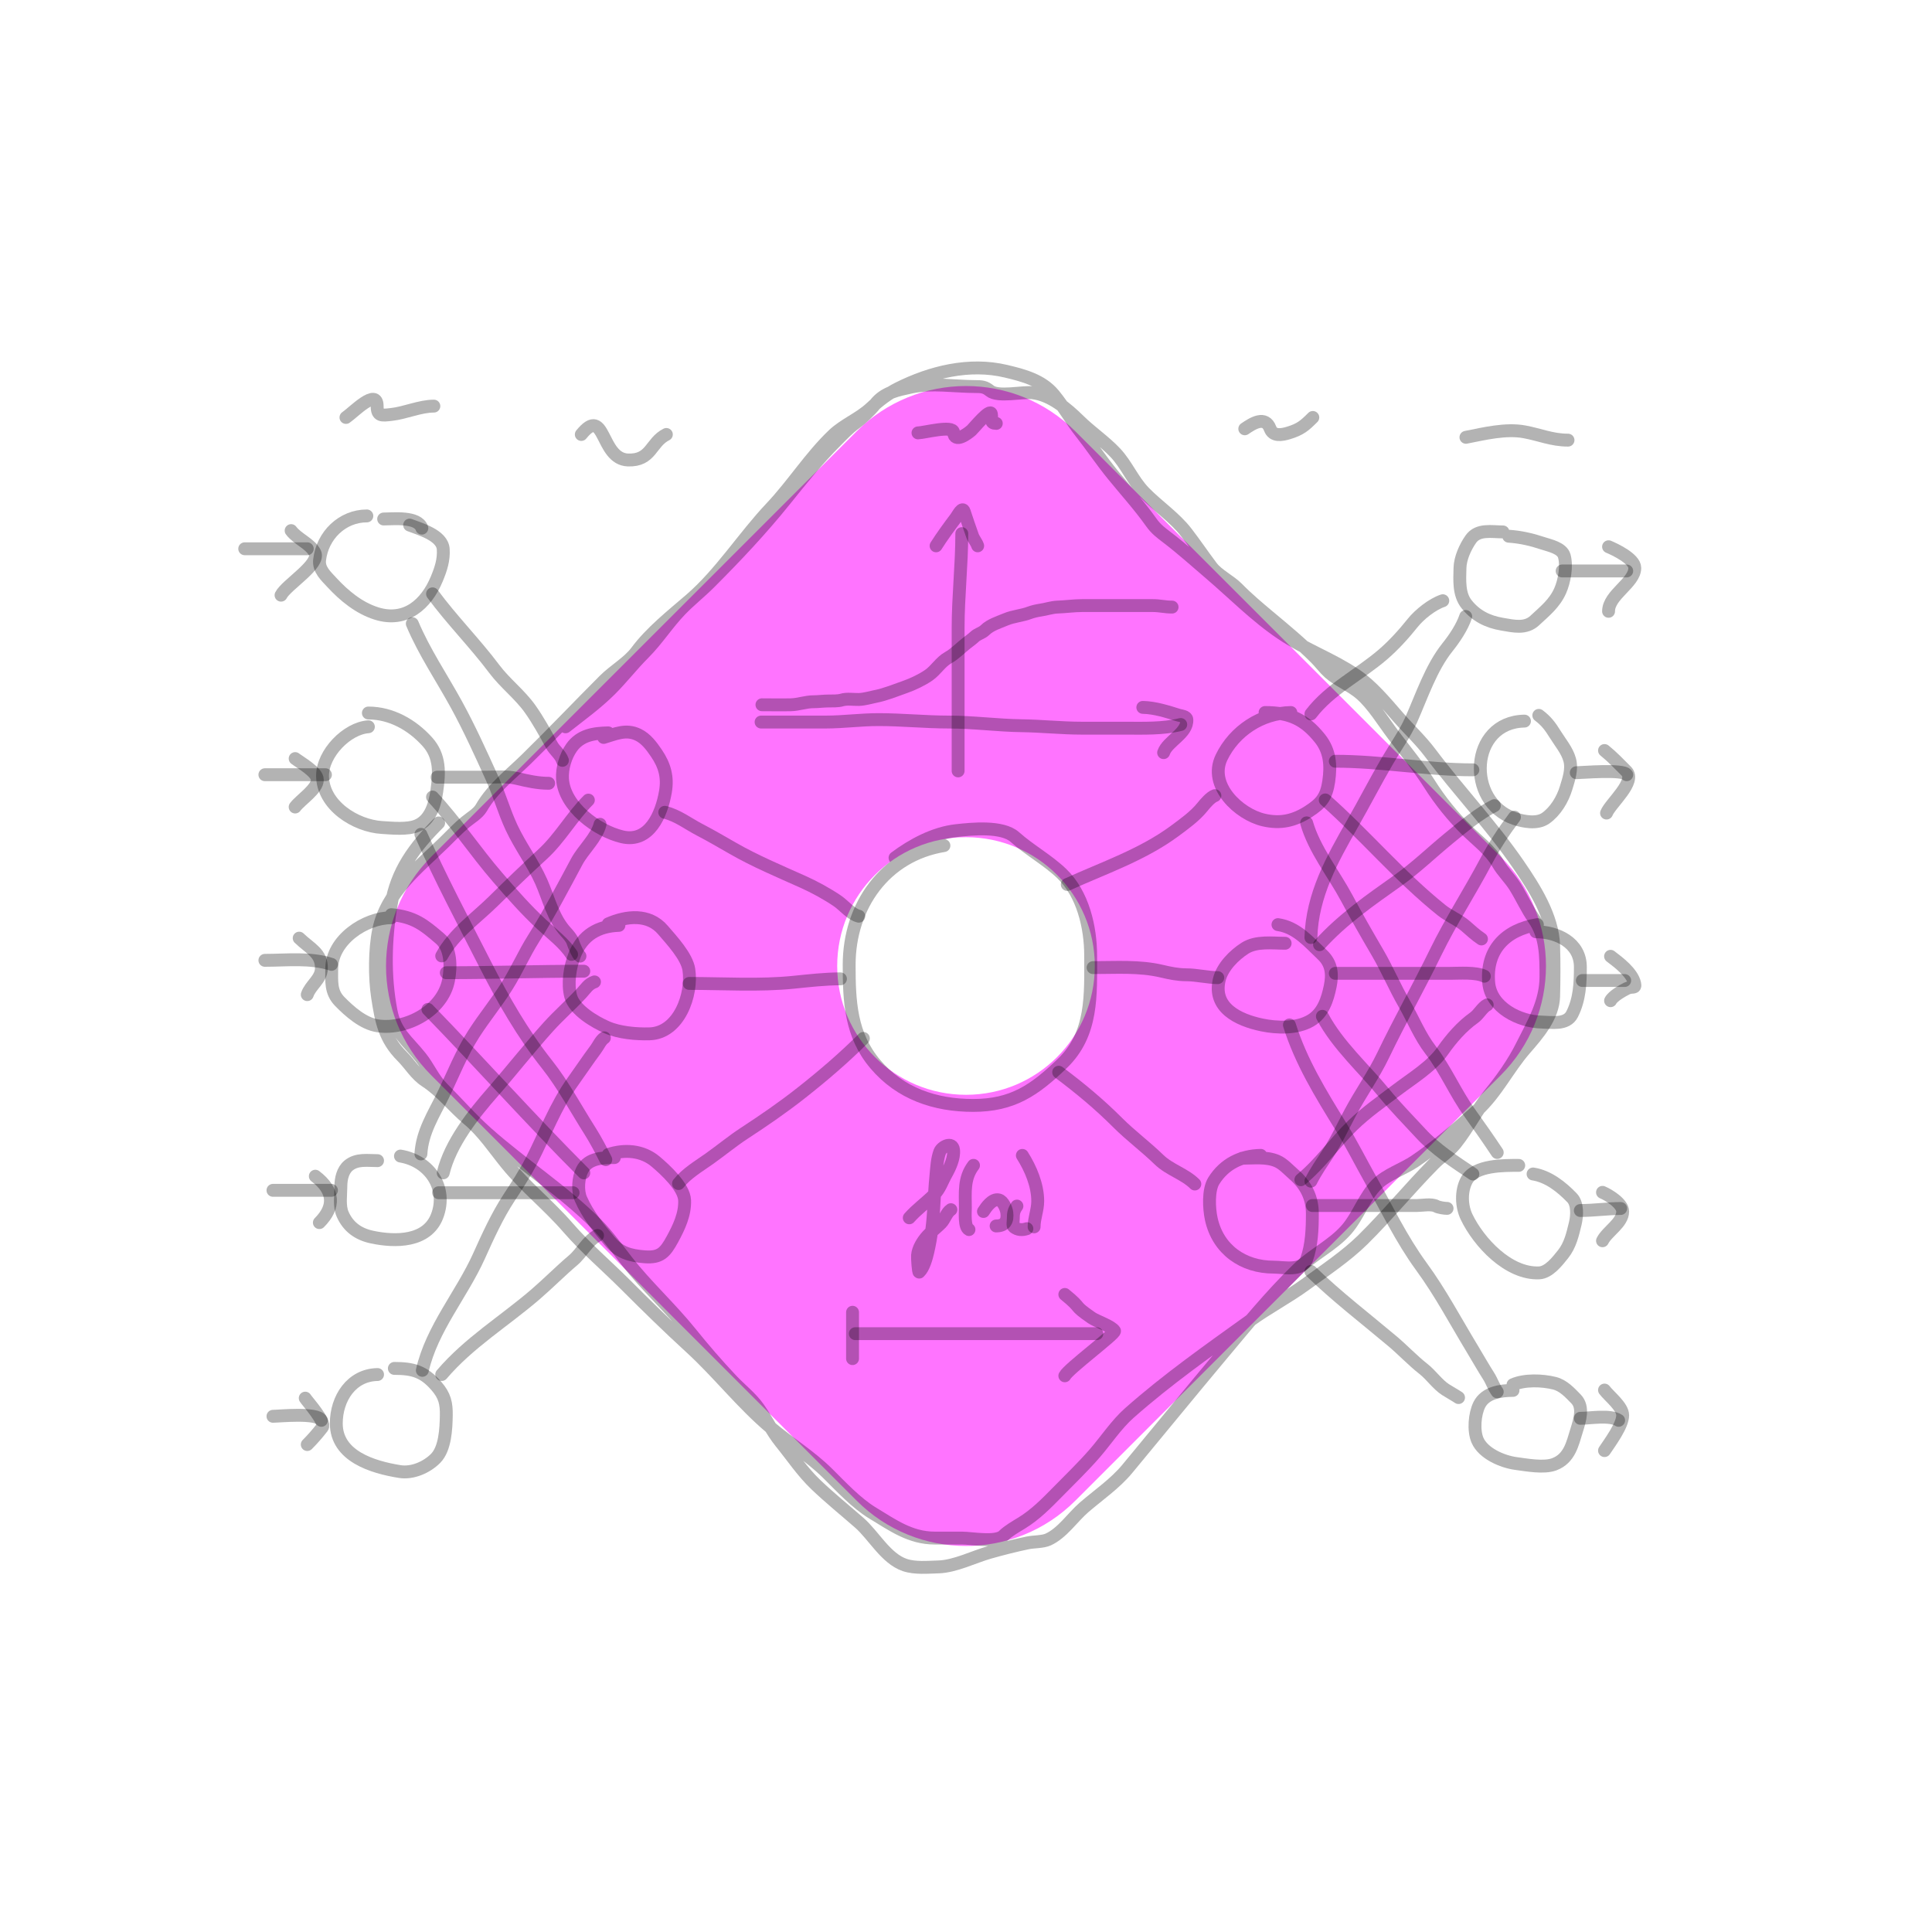 <svg width="150" height="150" viewBox="0 0 150 150" fill="none" xmlns="http://www.w3.org/2000/svg">
<path fill-rule="evenodd" clip-rule="evenodd" d="M66.515 33.485L33.485 66.515C28.799 71.201 28.799 78.799 33.485 83.485L66.515 116.515C71.201 121.201 78.799 121.201 83.485 116.515L116.515 83.485C121.201 78.799 121.201 71.201 116.515 66.515L83.485 33.485C78.799 28.799 71.201 28.799 66.515 33.485ZM75 85C80.523 85 85 80.523 85 75C85 69.477 80.523 65 75 65C69.477 65 65 69.477 65 75C65 80.523 69.477 85 75 85Z" fill="#FF74FF"/>
<path d="M73.286 65.651C68.709 66.398 65.929 70.334 65.929 74.907C65.929 77.729 66.032 80.343 67.959 82.621C69.894 84.907 72.588 85.825 75.554 85.825C78.613 85.825 80.316 84.654 82.49 82.555C84.859 80.268 84.678 77.243 84.678 74.195C84.678 72 84.08 69.404 82.437 67.827C81.335 66.769 79.946 66.017 78.798 64.992C77.808 64.108 75.418 64.359 74.236 64.491C72.528 64.681 70.842 65.586 69.489 66.6" stroke="black" stroke-opacity="0.3" stroke-linecap="round" stroke-linejoin="round"/>
<path d="M48.054 71.845C46.425 71.903 45.233 72.605 44.614 74.151C44.249 75.064 44.046 76.379 44.311 77.354C44.601 78.422 46.171 79.348 47.131 79.766C48.088 80.183 49.397 80.295 50.426 80.267C52.72 80.205 53.778 77.207 53.484 75.285C53.325 74.248 52.141 72.989 51.467 72.201C50.372 70.919 48.653 71.101 47.224 71.727" stroke="black" stroke-opacity="0.3" stroke-linecap="round" stroke-linejoin="round"/>
<path d="M47.224 56.9C46.114 56.919 45.063 57.073 44.377 58.04C43.912 58.694 43.624 59.656 43.672 60.465C43.799 62.631 46.354 64.502 48.291 64.966C50.413 65.474 51.364 63.227 51.665 61.466C51.859 60.33 51.606 59.423 50.966 58.481C50.591 57.928 50.162 57.344 49.543 57.045C48.601 56.589 47.79 56.982 46.868 57.255" stroke="black" stroke-opacity="0.3" stroke-linecap="round" stroke-linejoin="round"/>
<path d="M47.698 89.875C46.804 89.875 45.675 89.912 45.207 90.824C44.89 91.441 44.822 92.451 45.102 93.091C45.629 94.295 46.493 95.379 47.342 96.372C48.106 97.265 48.91 97.49 50.057 97.578C51.273 97.672 51.65 97.232 52.206 96.214C52.712 95.285 53.194 94.277 53.154 93.196C53.116 92.158 51.65 90.817 50.901 90.184C49.861 89.307 48.478 89.219 47.224 89.638" stroke="black" stroke-opacity="0.3" stroke-linecap="round" stroke-linejoin="round"/>
<path d="M51.612 63.068C52.614 63.312 53.424 63.956 54.327 64.425C55.191 64.874 56.039 65.37 56.884 65.855C58.636 66.861 60.496 67.638 62.34 68.465C63.237 68.867 64.207 69.398 65.016 69.947C65.539 70.303 66.052 70.977 66.676 71.133" stroke="black" stroke-opacity="0.3" stroke-linecap="round" stroke-linejoin="round"/>
<path d="M53.51 76.353C56.2 76.353 58.964 76.534 61.642 76.26C62.828 76.139 64.069 75.997 65.253 75.997" stroke="black" stroke-opacity="0.3" stroke-linecap="round" stroke-linejoin="round"/>
<path d="M52.68 91.891C53.319 91.086 54.249 90.55 55.079 89.96C55.987 89.316 56.856 88.592 57.787 87.984C59.331 86.974 60.761 85.994 62.209 84.853C63.893 83.527 65.515 82.14 67.032 80.623" stroke="black" stroke-opacity="0.3" stroke-linecap="round" stroke-linejoin="round"/>
<path d="M30.38 71.252C28.347 71.252 25.754 72.984 25.754 75.226C25.754 76.169 25.657 77.016 26.374 77.75C27.136 78.529 28.214 79.487 29.339 79.647C31.582 79.968 34.368 78.449 34.822 76.115C35.025 75.072 35.032 73.625 34.176 72.886C32.899 71.785 32.149 71.183 30.38 71.015" stroke="black" stroke-opacity="0.3" stroke-linecap="round" stroke-linejoin="round"/>
<path d="M28.601 56.425C26.945 56.546 25.043 58.481 25.043 60.221C25.043 62.518 27.596 64.126 29.662 64.247C30.465 64.294 31.617 64.42 32.37 64.109C33.416 63.677 33.767 62.447 33.912 61.433C34.114 60.023 34.194 58.716 33.174 57.585C31.994 56.275 30.369 55.358 28.601 55.358" stroke="black" stroke-opacity="0.3" stroke-linecap="round" stroke-linejoin="round"/>
<path d="M28.482 40.056C26.595 40.056 25.026 41.552 24.812 43.483C24.73 44.216 25.308 44.725 25.767 45.223C26.724 46.259 27.879 47.211 29.24 47.635C31.494 48.336 33.094 46.916 33.912 44.946C34.228 44.186 34.466 43.47 34.413 42.64C34.344 41.554 32.612 41.079 31.804 40.768" stroke="black" stroke-opacity="0.3" stroke-linecap="round" stroke-linejoin="round"/>
<path d="M29.313 90.112C28.516 90.112 27.709 89.959 27.059 90.494C26.614 90.86 26.466 91.53 26.466 92.076C26.466 92.755 26.32 93.629 26.598 94.263C27.034 95.261 27.815 95.817 28.865 96.043C30.715 96.441 33.159 96.424 33.932 94.428C34.781 92.236 33.352 90.133 31.092 89.756" stroke="black" stroke-opacity="0.3" stroke-linecap="round" stroke-linejoin="round"/>
<path d="M29.313 106.718C27.288 106.752 26.11 108.574 26.11 110.514C26.11 113.065 28.934 113.911 31.033 114.25C32.012 114.408 33.118 113.93 33.813 113.235C34.57 112.478 34.632 110.91 34.65 109.907C34.668 108.954 34.532 108.357 33.879 107.607C32.897 106.479 32.067 106.243 30.617 106.243" stroke="black" stroke-opacity="0.3" stroke-linecap="round" stroke-linejoin="round"/>
<path d="M29.787 40.294C30.518 40.294 32.442 40.075 32.752 41.005" stroke="black" stroke-opacity="0.3" stroke-linecap="round" stroke-linejoin="round"/>
<path d="M34.65 75.522C38.204 75.522 41.79 75.404 45.326 75.404" stroke="black" stroke-opacity="0.3" stroke-linecap="round" stroke-linejoin="round"/>
<path d="M34.057 92.603C37.537 92.603 41.016 92.603 44.495 92.603" stroke="black" stroke-opacity="0.3" stroke-linecap="round" stroke-linejoin="round"/>
<path d="M33.939 60.34C35.221 60.34 36.504 60.34 37.787 60.34C38.549 60.34 39.362 60.255 40.107 60.432C40.944 60.63 41.742 60.814 42.598 60.814" stroke="black" stroke-opacity="0.3" stroke-linecap="round" stroke-linejoin="round"/>
<path d="M33.583 46.106C35.081 48.143 36.866 49.925 38.38 51.944C39.208 53.048 40.342 53.899 41.148 55.028C41.768 55.897 42.326 56.911 42.835 57.849C43.062 58.267 43.516 58.586 43.665 59.035" stroke="black" stroke-opacity="0.3" stroke-linecap="round" stroke-linejoin="round"/>
<path d="M34.294 74.218C35.248 72.47 36.933 71.323 38.327 69.948C39.566 68.725 40.834 67.499 42.116 66.33C43.462 65.103 44.402 63.398 45.681 62.119" stroke="black" stroke-opacity="0.3" stroke-linecap="round" stroke-linejoin="round"/>
<path d="M33.583 61.882C35.406 63.841 36.901 66.113 38.657 68.142C39.744 69.397 40.844 70.649 42.064 71.779C42.851 72.508 43.779 73.201 44.377 74.099" stroke="black" stroke-opacity="0.3" stroke-linecap="round" stroke-linejoin="round"/>
<path d="M33.227 78.369C37.306 82.561 41.19 86.925 45.326 91.061" stroke="black" stroke-opacity="0.3" stroke-linecap="round" stroke-linejoin="round"/>
<path d="M34.294 106.718C36.401 104.246 39.13 102.595 41.563 100.504C42.562 99.645 43.49 98.699 44.495 97.848C45.158 97.287 45.632 96.304 46.393 95.924" stroke="black" stroke-opacity="0.3" stroke-linecap="round" stroke-linejoin="round"/>
<path d="M34.413 91.061C34.962 88.767 36.758 86.508 38.281 84.768C39.731 83.11 41.101 81.358 42.571 79.726C43.383 78.826 44.307 78.019 45.135 77.13C45.471 76.769 45.679 76.393 46.156 76.234" stroke="black" stroke-opacity="0.3" stroke-linecap="round" stroke-linejoin="round"/>
<path d="M99.777 73.234C98.786 73.234 97.551 73.051 96.661 73.617C95.823 74.15 94.903 75.071 94.664 76.065C94.145 78.228 96.108 79.185 97.972 79.576C99.147 79.823 100.694 79.865 101.755 79.242C102.72 78.676 103.063 77.611 103.276 76.578C103.474 75.615 103.384 74.804 102.657 74.118C101.62 73.138 100.674 71.995 99.22 71.787" stroke="black" stroke-opacity="0.3" stroke-linecap="round" stroke-linejoin="round"/>
<path d="M119.361 71.787C116.868 72.196 115.364 73.769 115.583 76.294C115.752 78.227 117.972 79.322 119.694 79.354C120.471 79.368 121.628 79.587 122.056 78.748C122.646 77.59 122.699 76.34 122.699 75.076C122.699 73.182 120.871 72.344 119.249 72.344" stroke="black" stroke-opacity="0.3" stroke-linecap="round" stroke-linejoin="round"/>
<path d="M100.222 55.319C97.944 55.367 95.838 56.732 94.837 58.811C93.795 60.977 96.185 63.216 98.108 63.664C99.424 63.971 100.49 63.719 101.6 63.003C102.595 62.361 102.986 61.872 103.164 60.654C103.343 59.425 103.264 58.307 102.472 57.322C101.283 55.842 100.121 55.319 98.219 55.319" stroke="black" stroke-opacity="0.3" stroke-linecap="round" stroke-linejoin="round"/>
<path d="M97.885 89.702C96.359 89.727 95.055 90.367 94.238 91.68C93.791 92.397 93.87 93.833 94.04 94.623C94.558 97.029 96.53 98.381 98.886 98.381C99.668 98.381 101.107 98.719 101.446 97.775C101.847 96.655 101.891 95.395 101.891 94.215C101.891 92.986 101.387 91.989 100.444 91.173C100.046 90.829 99.632 90.357 99.146 90.147C98.319 89.79 97.316 89.924 96.438 89.924" stroke="black" stroke-opacity="0.3" stroke-linecap="round" stroke-linejoin="round"/>
<path d="M118.359 55.986C114.083 56.056 113.787 62.266 117.58 63.553C118.291 63.794 119.342 63.99 120.003 63.528C120.76 63 121.323 62.063 121.586 61.191C121.797 60.491 122.07 59.731 121.87 58.991C121.676 58.274 121.13 57.633 120.745 57.013C120.358 56.389 120.051 55.976 119.472 55.541" stroke="black" stroke-opacity="0.3" stroke-linecap="round" stroke-linejoin="round"/>
<path d="M117.914 90.481C116.792 90.481 114.495 90.442 113.859 91.655C113.422 92.49 113.465 93.647 113.865 94.481C114.812 96.456 117.116 98.93 119.497 98.826C120.255 98.793 120.919 97.921 121.357 97.374C121.91 96.683 122.102 95.827 122.303 94.994C122.446 94.402 122.5 93.467 122.056 93.003C121.237 92.147 120.2 91.329 119.027 91.148" stroke="black" stroke-opacity="0.3" stroke-linecap="round" stroke-linejoin="round"/>
<path d="M116.69 41.298C115.825 41.298 114.756 41.056 114.193 41.861C113.765 42.471 113.368 43.345 113.352 44.105C113.332 45.043 113.243 46.127 113.865 46.911C114.581 47.814 115.498 48.271 116.628 48.463C117.515 48.614 118.447 48.844 119.163 48.172C119.945 47.439 120.688 46.866 121.135 45.861C121.455 45.139 121.673 43.953 121.45 43.165C121.274 42.543 120.306 42.355 119.787 42.182C118.906 41.889 118.06 41.694 117.135 41.632" stroke="black" stroke-opacity="0.3" stroke-linecap="round" stroke-linejoin="round"/>
<path d="M117.469 107.951C116.511 107.951 115.323 108.125 114.854 109.063C114.492 109.788 114.387 111.071 114.712 111.82C115.159 112.853 116.646 113.485 117.698 113.626C118.517 113.735 119.87 113.99 120.671 113.687C121.866 113.236 122.083 112.105 122.421 111.017C122.652 110.271 122.977 109.248 122.365 108.618C121.886 108.126 121.377 107.566 120.69 107.394C119.736 107.156 118.364 107.108 117.469 107.506" stroke="black" stroke-opacity="0.3" stroke-linecap="round" stroke-linejoin="round"/>
<path d="M84.866 75.125C86.641 75.125 88.46 74.991 90.201 75.403C90.823 75.551 91.458 75.682 92.099 75.682C92.901 75.682 93.795 75.904 94.547 75.904" stroke="black" stroke-opacity="0.3" stroke-linecap="round" stroke-linejoin="round"/>
<path d="M103.671 75.57C106.638 75.57 109.606 75.57 112.573 75.57C113.293 75.57 114.586 75.464 115.244 75.793" stroke="black" stroke-opacity="0.3" stroke-linecap="round" stroke-linejoin="round"/>
<path d="M82.863 68.671C85.673 67.391 88.681 66.376 91.184 64.53C91.91 63.994 92.783 63.368 93.347 62.663C93.564 62.392 94.001 61.88 94.324 61.773" stroke="black" stroke-opacity="0.3" stroke-linecap="round" stroke-linejoin="round"/>
<path d="M82.196 83.248C83.836 84.478 85.322 85.707 86.77 87.155C87.786 88.171 88.951 89.03 89.985 90.036C90.8 90.829 91.98 91.141 92.766 91.927" stroke="black" stroke-opacity="0.3" stroke-linecap="round" stroke-linejoin="round"/>
<path d="M101.78 98.715C103.766 100.648 106.001 102.357 108.122 104.143C108.935 104.827 109.685 105.633 110.514 106.282C111.119 106.755 111.602 107.486 112.239 107.895C112.579 108.114 112.908 108.285 113.241 108.507" stroke="black" stroke-opacity="0.3" stroke-linecap="round" stroke-linejoin="round"/>
<path d="M101.78 55.43C103.256 53.494 105.555 52.382 107.38 50.806C108.217 50.084 108.996 49.221 109.686 48.358C110.207 47.707 111.202 46.911 112.017 46.639" stroke="black" stroke-opacity="0.3" stroke-linecap="round" stroke-linejoin="round"/>
<path d="M103.671 59.102C107.248 59.102 110.777 59.77 114.353 59.77" stroke="black" stroke-opacity="0.3" stroke-linecap="round" stroke-linejoin="round"/>
<path d="M101.891 93.596C104.59 93.596 107.289 93.596 109.989 93.596C110.403 93.596 111.146 93.447 111.516 93.652C111.691 93.75 112.15 93.819 112.35 93.819" stroke="black" stroke-opacity="0.3" stroke-linecap="round" stroke-linejoin="round"/>
<path d="M102.447 73.345C104.255 71.346 106.397 69.882 108.567 68.338C109.956 67.349 111.191 66.147 112.511 65.067C113.554 64.214 114.822 63.152 116.022 62.551" stroke="black" stroke-opacity="0.3" stroke-linecap="round" stroke-linejoin="round"/>
<path d="M101 91.594C102.513 90.344 103.615 88.735 105.012 87.378C106.066 86.354 107.3 85.495 108.468 84.608C109.629 83.726 111.17 82.792 112.016 81.579C112.668 80.646 113.503 79.679 114.44 79.02C114.816 78.755 115.09 78.206 115.466 78.018" stroke="black" stroke-opacity="0.3" stroke-linecap="round" stroke-linejoin="round"/>
<path d="M102.67 78.908C103.86 81.163 105.895 82.951 107.504 84.917C108.375 85.982 109.361 86.971 110.292 87.983C111.442 89.234 112.955 90.216 114.353 91.148" stroke="black" stroke-opacity="0.3" stroke-linecap="round" stroke-linejoin="round"/>
<path d="M102.892 62.106C106 64.859 108.684 68.077 111.93 70.674C112.505 71.134 113.243 71.419 113.791 71.898C114.187 72.245 114.584 72.609 115.021 72.9" stroke="black" stroke-opacity="0.3" stroke-linecap="round" stroke-linejoin="round"/>
<path d="M32.791 106.393C33.535 103.144 35.843 100.51 37.192 97.516C37.88 95.988 38.6 94.399 39.523 92.991C40.118 92.082 40.751 91.112 41.247 90.147C42.319 88.061 43.12 85.859 44.499 83.941C45.086 83.124 45.645 82.279 46.248 81.474C46.463 81.188 46.63 80.772 46.922 80.578" stroke="black" stroke-opacity="0.3" stroke-linecap="round" stroke-linejoin="round"/>
<path d="M32.679 89.591C32.782 87.863 33.673 86.531 34.404 85.022C35.182 83.416 35.827 81.758 36.796 80.25C37.609 78.986 38.562 77.83 39.362 76.559C40.112 75.367 40.671 74.07 41.42 72.881C42.628 70.965 43.711 68.888 44.783 66.891C45.288 65.951 46.328 65.038 46.588 63.998" stroke="black" stroke-opacity="0.3" stroke-linecap="round" stroke-linejoin="round"/>
<path d="M32.011 48.42C32.94 50.631 34.29 52.607 35.436 54.7C36.446 56.544 37.313 58.465 38.181 60.375C38.754 61.636 39.128 62.985 39.714 64.245C40.386 65.691 41.37 66.987 42.02 68.449C42.607 69.769 42.929 71.273 43.942 72.368C44.114 72.553 44.403 72.886 44.474 73.135C44.535 73.348 44.884 74.162 45.03 74.235" stroke="black" stroke-opacity="0.3" stroke-linecap="round" stroke-linejoin="round"/>
<path d="M32.679 64.777C34.198 68.205 35.984 71.559 37.687 74.903C39.072 77.623 40.574 80.248 42.471 82.642C43.737 84.24 44.723 86.103 45.809 87.81C46.242 88.49 46.68 89.328 47.033 90.036" stroke="black" stroke-opacity="0.3" stroke-linecap="round" stroke-linejoin="round"/>
<path d="M101.78 72.788C101.867 69.496 103.442 66.688 105.019 63.93C105.943 62.313 106.793 60.653 107.733 59.046C108.346 57.997 109.081 56.973 109.575 55.863C110.389 54.03 111.109 51.845 112.375 50.262C112.922 49.579 113.521 48.692 113.797 47.863" stroke="black" stroke-opacity="0.3" stroke-linecap="round" stroke-linejoin="round"/>
<path d="M101.78 91.705C102.17 90.939 102.644 90.259 103.115 89.541C103.778 88.53 104.271 87.439 104.84 86.376C105.649 84.862 106.647 83.471 107.393 81.919C108.683 79.235 110.15 76.631 111.454 73.957C112.627 71.552 114.096 69.286 115.355 66.916C116.027 65.65 116.73 64.576 117.58 63.442" stroke="black" stroke-opacity="0.3" stroke-linecap="round" stroke-linejoin="round"/>
<path d="M101.446 63.887C102.039 65.963 103.538 67.816 104.555 69.716C105.325 71.155 106.13 72.561 106.954 73.969C107.704 75.251 108.277 76.628 109.019 77.913C109.701 79.097 110.236 80.441 111.071 81.523C112.241 83.041 112.985 84.847 114.106 86.401C114.837 87.415 115.551 88.439 116.245 89.479" stroke="black" stroke-opacity="0.3" stroke-linecap="round" stroke-linejoin="round"/>
<path d="M100.11 79.576C101.001 82.431 102.558 84.949 104.116 87.477C104.928 88.794 105.608 90.161 106.366 91.507C107.638 93.765 108.807 96.216 110.341 98.313C111.845 100.369 112.996 102.559 114.31 104.73C114.732 105.428 115.141 106.153 115.577 106.838C115.828 107.232 115.97 107.695 116.245 108.062" stroke="black" stroke-opacity="0.3" stroke-linecap="round" stroke-linejoin="round"/>
<path d="M66.406 103.546C72.657 103.546 78.907 103.546 85.158 103.546" stroke="black" stroke-opacity="0.3" stroke-linecap="round" stroke-linejoin="round"/>
<path d="M82.673 100.5C84.151 101.703 83.189 101.232 84.757 102.319C85.118 102.57 86.291 102.954 86.531 103.33C86.65 103.518 82.945 106.273 82.673 106.817" stroke="black" stroke-opacity="0.3" stroke-linecap="round" stroke-linejoin="round"/>
<path d="M26.86 32.411C27.454 32.011 29.282 30.084 29.282 31.531C29.282 32.325 29.63 32.263 30.383 32.179C31.48 32.057 32.605 31.531 33.685 31.531" stroke="black" stroke-opacity="0.3" stroke-linecap="round" stroke-linejoin="round"/>
<path d="M45.132 33.732C47.002 31.43 46.596 35.635 48.752 35.713C50.585 35.78 50.504 34.348 51.736 33.732" stroke="black" stroke-opacity="0.3" stroke-linecap="round" stroke-linejoin="round"/>
<path d="M96.644 33.292C97.266 32.865 98.229 32.255 98.613 33.279C98.845 33.897 99.509 33.776 100.056 33.61C100.971 33.331 101.299 33.04 101.927 32.411" stroke="black" stroke-opacity="0.3" stroke-linecap="round" stroke-linejoin="round"/>
<path d="M113.815 33.952C115.214 33.678 116.89 33.261 118.34 33.524C119.534 33.741 120.484 34.172 121.74 34.172" stroke="black" stroke-opacity="0.3" stroke-linecap="round" stroke-linejoin="round"/>
<path d="M19 42.606C20.619 42.606 22.237 42.606 23.856 42.606" stroke="black" stroke-opacity="0.3" stroke-linecap="round" stroke-linejoin="round"/>
<path d="M20.566 60.149C22.133 60.149 23.699 60.149 25.266 60.149" stroke="black" stroke-opacity="0.3" stroke-linecap="round" stroke-linejoin="round"/>
<path d="M20.566 74.56C22.252 74.56 24.12 74.335 25.735 74.873" stroke="black" stroke-opacity="0.3" stroke-linecap="round" stroke-linejoin="round"/>
<path d="M21.193 92.417C22.707 92.417 24.221 92.417 25.735 92.417" stroke="black" stroke-opacity="0.3" stroke-linecap="round" stroke-linejoin="round"/>
<path d="M21.193 109.96C21.675 109.96 24.64 109.65 24.952 110.274" stroke="black" stroke-opacity="0.3" stroke-linecap="round" stroke-linejoin="round"/>
<path d="M23.699 108.551C23.862 108.817 25.332 110.423 25.022 110.822C24.656 111.293 24.275 111.734 23.856 112.153" stroke="black" stroke-opacity="0.3" stroke-linecap="round" stroke-linejoin="round"/>
<path d="M24.482 91.32C25.965 92.444 26.016 93.703 24.796 94.923" stroke="black" stroke-opacity="0.3" stroke-linecap="round" stroke-linejoin="round"/>
<path d="M23.229 72.837C24.067 73.651 24.999 73.999 24.952 75.222C24.921 76.031 24.096 76.503 23.856 77.223" stroke="black" stroke-opacity="0.3" stroke-linecap="round" stroke-linejoin="round"/>
<path d="M22.916 58.896C23.277 59.181 24.639 59.93 24.639 60.541C24.639 61.272 23.346 62.082 22.916 62.656" stroke="black" stroke-opacity="0.3" stroke-linecap="round" stroke-linejoin="round"/>
<path d="M22.603 41.196C23.106 41.861 24.089 42.203 24.448 42.919C24.891 43.806 22.219 45.409 21.82 46.209" stroke="black" stroke-opacity="0.3" stroke-linecap="round" stroke-linejoin="round"/>
<path d="M121.285 44.329C122.956 44.329 124.627 44.329 126.298 44.329" stroke="black" stroke-opacity="0.3" stroke-linecap="round" stroke-linejoin="round"/>
<path d="M122.382 59.993C122.777 59.993 126.075 59.705 126.298 60.149" stroke="black" stroke-opacity="0.3" stroke-linecap="round" stroke-linejoin="round"/>
<path d="M122.852 76.126C123.948 76.126 125.045 76.126 126.141 76.126" stroke="black" stroke-opacity="0.3" stroke-linecap="round" stroke-linejoin="round"/>
<path d="M122.695 93.983C123.805 93.983 124.777 93.827 125.828 93.827" stroke="black" stroke-opacity="0.3" stroke-linecap="round" stroke-linejoin="round"/>
<path d="M122.695 110.117C123.438 110.117 125.009 109.832 125.671 110.274" stroke="black" stroke-opacity="0.3" stroke-linecap="round" stroke-linejoin="round"/>
<path d="M124.574 107.924C124.958 108.43 125.984 109.206 125.984 109.882C125.984 110.661 125.007 111.975 124.574 112.623" stroke="black" stroke-opacity="0.3" stroke-linecap="round" stroke-linejoin="round"/>
<path d="M124.418 92.573C124.866 92.759 125.984 93.427 125.984 94.062C125.984 94.955 124.786 95.596 124.418 96.333" stroke="black" stroke-opacity="0.3" stroke-linecap="round" stroke-linejoin="round"/>
<path d="M125.044 74.247C125.684 74.731 126.728 75.517 126.915 76.361C127.013 76.799 126.733 76.535 126.298 76.753C125.939 76.933 125.219 77.344 125.044 77.693" stroke="black" stroke-opacity="0.3" stroke-linecap="round" stroke-linejoin="round"/>
<path d="M124.574 58.27C125.201 58.777 125.712 59.32 126.263 59.871C127.071 60.679 125.037 62.361 124.731 63.126" stroke="black" stroke-opacity="0.3" stroke-linecap="round" stroke-linejoin="round"/>
<path d="M124.888 42.449C125.376 42.652 126.924 43.379 126.924 44.094C126.924 45.257 124.888 46.168 124.888 47.462" stroke="black" stroke-opacity="0.3" stroke-linecap="round" stroke-linejoin="round"/>
<path d="M70.596 94.551C71.181 93.888 71.9 93.379 72.523 92.756C72.981 92.298 73.151 91.71 73.46 91.164C73.752 90.647 74.101 89.894 74.033 89.283C73.957 88.6 73.116 89.019 72.968 89.416C72.753 89.993 72.726 90.645 72.668 91.254C72.588 92.083 72.54 92.941 72.496 93.774C72.434 94.941 72.298 96.075 72.032 97.216C71.925 97.671 71.717 98.437 71.368 98.765C71.291 98.838 71.22 97.638 71.236 97.469C71.287 96.913 71.635 96.366 72 95.959C72.323 95.602 72.714 95.312 73.054 94.972C73.359 94.667 73.477 94.152 73.827 93.919" stroke="black" stroke-opacity="0.3" stroke-linecap="round" stroke-linejoin="round"/>
<path d="M75.583 90.477C74.812 91.49 74.951 92.58 74.951 93.778C74.951 94.12 74.85 95.273 75.231 95.464" stroke="black" stroke-opacity="0.3" stroke-linecap="round" stroke-linejoin="round"/>
<path d="M76.355 94.059C76.566 93.727 77.044 93.039 77.549 93.162C77.883 93.243 78.123 93.831 78.166 94.129C78.261 94.796 78.016 95.183 77.338 95.183" stroke="black" stroke-opacity="0.3" stroke-linecap="round" stroke-linejoin="round"/>
<path d="M78.954 93.638C78.71 93.98 78.673 94.209 78.673 94.617C78.673 94.741 78.602 95.168 78.708 95.253C79.014 95.498 79.358 95.516 79.727 95.394" stroke="black" stroke-opacity="0.3" stroke-linecap="round" stroke-linejoin="round"/>
<path d="M79.375 89.705C80.026 90.734 80.569 92.016 80.569 93.255C80.569 93.946 80.288 94.579 80.288 95.253" stroke="black" stroke-opacity="0.3" stroke-linecap="round" stroke-linejoin="round"/>
<path d="M71.272 33.609C71.768 33.599 73.99 32.991 74.036 33.568C74.106 34.443 75.126 33.67 75.428 33.404C75.581 33.27 76.891 31.649 76.973 32.145C77.04 32.547 76.83 32.872 77.352 32.872" stroke="black" stroke-opacity="0.3" stroke-linecap="round" stroke-linejoin="round"/>
<path d="M74.673 41.43C74.673 43.874 74.388 46.298 74.388 48.737C74.388 50.645 74.388 52.553 74.388 54.461C74.388 56.259 74.388 58.056 74.388 59.853" stroke="black" stroke-opacity="0.3" stroke-linecap="round" stroke-linejoin="round"/>
<path d="M59.09 56.06C60.639 56.06 62.551 56.06 64.09 56.06C65.49 56.06 66.815 55.87 68.215 55.87C70.033 55.87 71.849 56.06 73.67 56.06C75.56 56.06 77.437 56.319 79.326 56.345C80.88 56.367 82.422 56.535 83.98 56.535C85.088 56.535 86.195 56.535 87.303 56.535C88.747 56.535 90.276 56.599 91.672 56.25" stroke="black" stroke-opacity="0.3" stroke-linecap="round" stroke-linejoin="round"/>
<path d="M72.678 42.379C73.159 41.62 73.683 40.91 74.219 40.195C74.385 39.973 74.719 39.281 74.863 39.72C75.07 40.353 75.284 40.975 75.506 41.599C75.609 41.885 75.812 42.093 75.907 42.379" stroke="black" stroke-opacity="0.3" stroke-linecap="round" stroke-linejoin="round"/>
<path d="M88.728 54.921C89.685 54.943 90.609 55.247 91.514 55.528C91.686 55.581 92.132 55.609 92.147 55.87C92.21 56.947 90.641 57.539 90.343 58.435" stroke="black" stroke-opacity="0.3" stroke-linecap="round" stroke-linejoin="round"/>
<path d="M59.157 54.718C59.905 54.718 60.656 54.735 61.404 54.718C61.988 54.706 62.566 54.483 63.152 54.483C63.545 54.483 63.933 54.425 64.331 54.425C64.6 54.425 65.082 54.433 65.343 54.353C65.755 54.226 66.254 54.319 66.682 54.307C67.113 54.295 67.549 54.156 67.973 54.072C68.772 53.912 69.516 53.598 70.272 53.334C70.869 53.125 71.585 52.785 72.104 52.425C72.67 52.034 73.022 51.393 73.62 51.06C74.133 50.775 74.594 50.286 75.06 49.924C75.269 49.761 75.485 49.61 75.678 49.427C75.897 49.219 76.252 49.147 76.471 48.927C76.888 48.511 77.557 48.312 78.088 48.088C78.683 47.837 79.35 47.802 79.94 47.575C80.18 47.483 80.537 47.403 80.793 47.366C81.222 47.305 81.66 47.149 82.099 47.134C82.748 47.112 83.371 47.017 84.026 47.017C85.256 47.017 85.273 47.017 86.5 47.017C87.121 47.017 88.892 47.017 89.5 47.017C90.071 47.017 90.417 47.134 91 47.134" stroke="black" stroke-opacity="0.3" stroke-linecap="round" stroke-linejoin="round"/>
<path d="M66.191 101.883C66.191 103.083 66.191 104.283 66.191 105.483" stroke="black" stroke-opacity="0.3" stroke-linecap="round" stroke-linejoin="round"/>
<path d="M43.908 56.43C45.093 55.493 46.321 54.614 47.39 53.545C48.3 52.636 49.07 51.633 49.977 50.725C51.04 49.663 51.833 48.385 52.863 47.326C53.579 46.589 54.377 45.961 55.102 45.236C57.145 43.193 59.112 41.102 60.923 38.852C62.207 37.254 63.463 35.681 64.919 34.225C65.417 33.727 65.841 33.265 66.412 32.848C66.876 32.509 67.579 31.855 67.938 31.389C68.656 30.455 69.714 30.281 70.773 30.046C72.277 29.712 74.165 30.012 75.699 30.012C76.215 30.012 76.471 30.026 76.859 30.344C77.485 30.856 79.404 30.397 80.176 30.493C81.59 30.67 82.817 31.707 83.791 32.666C84.685 33.545 85.731 34.242 86.594 35.153C87.463 36.071 87.95 37.314 88.833 38.221C89.88 39.297 91.203 40.166 92.117 41.356C92.792 42.236 93.401 43.135 94.057 44.009C94.534 44.645 95.496 45.097 96.072 45.684C96.844 46.472 97.689 47.182 98.534 47.89C99.785 48.935 100.988 49.929 102.15 51.09C102.501 51.442 102.835 51.894 103.194 52.218C103.864 52.821 104.906 53.231 105.632 53.86C106.588 54.687 107.39 56.019 108.153 57.027C109.096 58.273 110.119 59.505 110.956 60.825C111.8 62.158 112.781 63.384 113.907 64.49C114.715 65.283 115.725 66.029 116.296 67.027C116.674 67.69 117.236 68.203 117.639 68.852C118.145 69.668 118.543 70.565 119.098 71.356C120.034 72.688 120.027 74.279 120.027 75.833C120.027 77.826 119.042 79.445 118.169 81.19C117.498 82.532 116.614 83.778 115.665 84.938C114.673 86.151 113.989 87.564 113.012 88.785C112.548 89.366 111.836 89.837 111.304 90.377C109.424 92.285 107.721 94.365 105.815 96.248C104.52 97.526 102.843 98.639 101.37 99.714C99.992 100.719 98.465 101.517 97.075 102.516C93.848 104.836 90.654 107.074 87.672 109.714C86.681 110.591 85.858 111.843 84.986 112.848C84.089 113.881 83.075 114.857 82.117 115.833C81.238 116.728 80.386 117.597 79.314 118.254C78.864 118.53 78.275 118.862 77.904 119.233C77.348 119.789 75.424 119.415 74.687 119.415C73.98 119.415 73.272 119.415 72.564 119.415C70.681 119.415 69.301 118.413 67.755 117.475C66.482 116.703 65.312 115.435 64.256 114.39C62.906 113.055 61.323 112.088 59.878 110.875C57.614 108.975 55.794 106.606 53.609 104.606C51.886 103.03 50.219 101.398 48.568 99.747C47.075 98.255 45.476 96.901 44.09 95.302C42.593 93.575 40.799 92.156 39.347 90.377C38.369 89.179 37.523 87.873 36.329 86.878C35.194 85.932 34.297 84.741 33.045 83.926C32.28 83.428 31.853 82.651 31.221 82.019C29.85 80.648 29.602 79.283 29.314 77.409C29.078 75.873 29.089 73.723 29.397 72.218C30.007 69.237 32.469 67.384 34.505 65.385C35.043 64.857 35.558 64.31 36.138 63.827C36.536 63.495 37.112 63.171 37.374 62.716C38.229 61.225 39.655 60.126 40.873 58.934C42.92 56.931 44.894 54.847 46.926 52.815C47.689 52.052 48.797 51.43 49.43 50.576C50.541 49.079 52.167 47.793 53.576 46.58C55.972 44.515 57.71 41.71 59.878 39.416C61.574 37.62 62.907 35.479 64.687 33.777C65.545 32.956 66.732 32.503 67.606 31.688C68.227 31.107 68.968 30.542 69.728 30.162C72.27 28.891 75.243 28.147 78.087 28.819C79.449 29.14 80.895 29.52 81.818 30.643C82.585 31.576 83.161 32.613 83.908 33.561C84.766 34.651 85.535 35.802 86.412 36.878C87.418 38.113 88.47 39.27 89.397 40.576C89.762 41.091 90.149 41.372 90.649 41.754C91.763 42.604 92.808 43.548 93.874 44.457C95.751 46.056 97.46 47.82 99.513 49.2C101.354 50.437 103.431 51.164 105.251 52.401C106.5 53.249 107.548 54.518 108.534 55.651C109.353 56.591 110.29 57.456 111.038 58.453C113.248 61.4 115.807 64.089 117.904 67.143C119.137 68.939 120.555 71.163 120.624 73.412C120.664 74.721 120.657 76.05 120.624 77.359C120.585 78.932 119.396 80.302 118.418 81.422C117.069 82.967 116.191 84.85 114.654 86.248C113.177 87.59 111.495 89.047 109.844 90.162C108.946 90.768 107.664 91.181 106.893 91.953C105.906 92.939 105.465 94.409 104.538 95.468C103.466 96.693 101.927 97.394 100.74 98.553C98.602 100.64 96.752 102.916 94.836 105.203C92.378 108.137 89.967 111.098 87.523 114.042C86.561 115.201 85.309 116.048 84.173 117.027C83.277 117.799 82.477 119.033 81.37 119.531C80.953 119.719 80.251 119.693 79.795 119.788C78.798 119.997 77.806 120.248 76.826 120.526C75.606 120.873 74.147 121.617 72.863 121.654C72.024 121.678 71.044 121.777 70.243 121.505C68.772 121.005 67.835 119.205 66.71 118.221C65.589 117.24 64.421 116.299 63.344 115.269C62.296 114.267 61.536 113.114 60.624 111.986C59.928 111.125 59.501 110.186 58.883 109.316C58.295 108.488 57.483 107.877 56.793 107.143C55.679 105.958 54.629 104.746 53.609 103.478C52.042 101.53 50.187 99.859 48.651 97.89C47.893 96.919 47.158 95.883 46.296 95.021C43.699 92.424 40.549 90.412 37.805 87.972C36.581 86.885 35.513 85.648 34.355 84.49C33.639 83.774 33.279 82.858 32.647 82.069C31.632 80.8 30.682 80.173 30.359 78.487C29.839 75.771 29.913 72.995 30.359 70.278C30.794 67.624 32.179 65.77 34.057 63.893" stroke="black" stroke-opacity="0.3" stroke-linecap="round" stroke-linejoin="round"/>
</svg>
